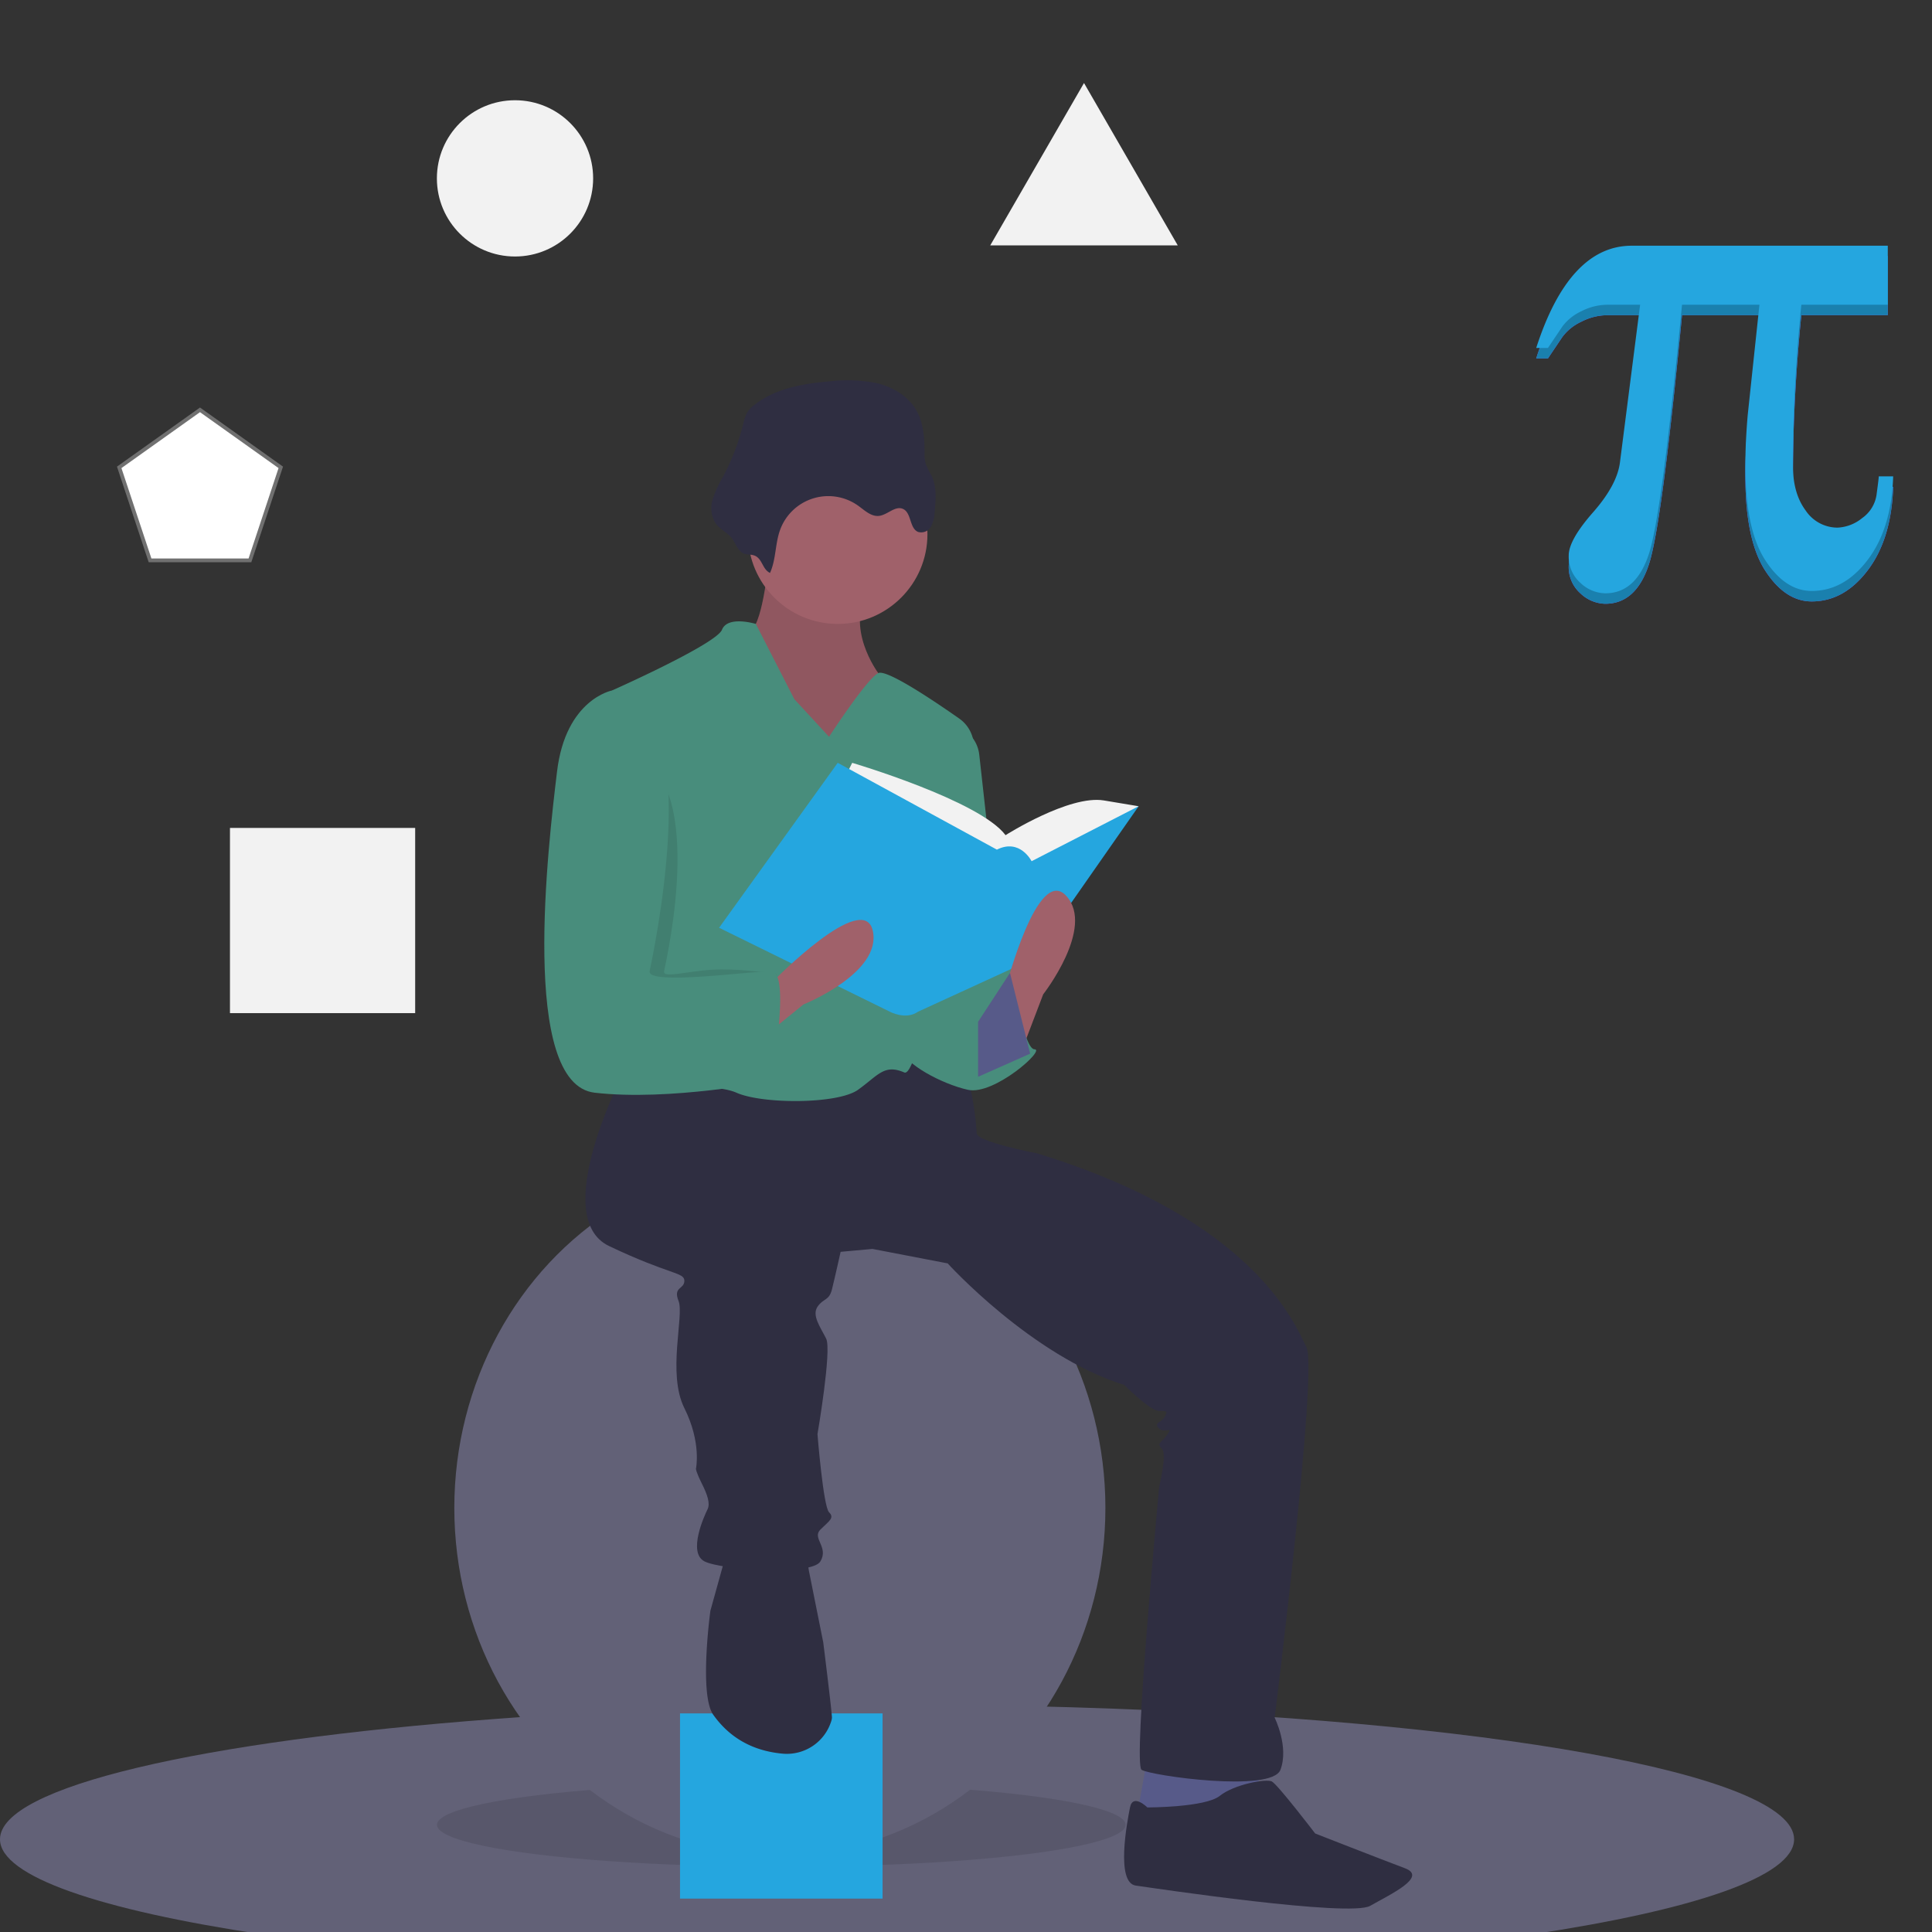 <svg xmlns="http://www.w3.org/2000/svg" xmlns:xlink="http://www.w3.org/1999/xlink" width="512" height="512" viewBox="0 0 512 512">
  <rect x="0" y="0" width="512" height="512" fill="#333333" stroke="none"/>
  <defs>
    <clipPath id="clip-path">
      <rect id="Rectangle_6" data-name="Rectangle 6" width="512" height="512" transform="translate(1184 284)" fill="#fff" stroke="#707070" stroke-width="1"/>
    </clipPath>
  </defs>
  <g id="Normal_Mode" data-name="Normal Mode" transform="translate(-1184 -284)" clip-path="url(#clip-path)">
    <g id="Group_2" data-name="Group 2" transform="translate(1184 284)">
      <path id="Path_70" data-name="Path 70" d="M748.338,733.716c0,19.693-106.433,35.659-237.728,35.659s-237.728-15.966-237.728-35.659c0-13.941,53.351-26.02,131.1-31.878,32.063-2.423,68.289-3.781,106.625-3.781,15.759,0,31.158.23,46.05.667C665.915,701.945,748.338,716.385,748.338,733.716Z" transform="translate(-272.882 -246.287)" fill="#626177"/>
      <ellipse id="Ellipse_9" data-name="Ellipse 9" cx="91.257" cy="11.12" rx="91.257" ry="11.12" transform="translate(115.797 472.476)" opacity="0.1"/>
      <ellipse id="Ellipse_10" data-name="Ellipse 10" cx="86.272" cy="92.024" rx="86.272" ry="92.024" transform="translate(120.398 307.6)" fill="#626177"/>
      <rect id="Rectangle_1" data-name="Rectangle 1" width="53.68" height="49.079" transform="translate(180.213 454.071)" fill="#25a6df"/>
      <path id="Path_71" data-name="Path 71" d="M395.567,607.614,392.5,624.485l19.938,3.068,13.037-7.669-.767-12.27Z" transform="translate(-91.506 -141.657)" fill="#575a89"/>
      <path id="Path_72" data-name="Path 72" d="M536.524,303.422s-1.534,17.638-5.368,18.4,8.435,31.441,8.435,31.441H558l14.57-3.834-6.9-16.871s-9.2-12.27-2.3-22.239S536.524,303.422,536.524,303.422Z" transform="translate(-332.922 -154.179)" fill="#a0616a"/>
      <path id="Path_73" data-name="Path 73" d="M536.524,303.422s-1.534,17.638-5.368,18.4,8.435,31.441,8.435,31.441H558l14.57-3.834-6.9-16.871s-9.2-12.27-2.3-22.239S536.524,303.422,536.524,303.422Z" transform="translate(-332.922 -154.179)" opacity="0.1"/>
      <path id="Path_74" data-name="Path 74" d="M485.306,478.624s-19.938,38.343-3.834,46.012,19.938,6.9,19.938,9.2-3.067,1.534-1.534,5.368-3.067,19.172,1.534,28.374,3.067,16.1,3.067,16.1,0,.767,1.534,3.834,2.3,5.368,1.534,6.9-5.368,11.5-.767,13.8,28.374,3.834,30.675,0-2.3-6.135,0-8.435,3.834-3.068,2.3-4.6-3.068-20.705-3.068-20.705,3.834-22.239,2.3-25.307-3.834-6.135-2.3-8.435,3.068-1.534,3.834-4.6,2.3-9.969,2.3-9.969l8.436-.767,19.938,3.834s22.239,24.54,46.779,32.208c0,0,6.9,6.9,9.2,6.9s2.3,0,1.534,1.534-3.068,1.534-1.534,3.067,3.834-.767,2.3,1.534-3.068,2.3-1.534,3.834-.767,9.969-.767,10.736-6.9,72.852-4.6,74.386,34.509,6.135,36.81,0-1.534-13.8-1.534-13.8,11.5-92.024,8.436-98.159-13.8-33.742-71.318-51.38c0,0-16.1-3.067-16.1-5.368s-1.534-16.871-4.6-17.638-20.705-1.534-20.705-1.534l-22.239,6.9-30.675-5.368Z" transform="translate(-320.047 -194.414)" fill="#2f2e41"/>
      <path id="Path_75" data-name="Path 75" d="M521.863,646.858l-3.834,13.8s-3.068,22.239.767,27.607c3.012,4.216,8.389,9.379,18.362,10.285a12.324,12.324,0,0,0,12.867-8.526,3.834,3.834,0,0,0,.212-.993c0-1.534-2.3-19.939-2.3-19.939L544.1,649.925l-.767-5.368Z" transform="translate(-329.763 -233.814)" fill="#2f2e41"/>
      <path id="Path_76" data-name="Path 76" d="M667.507,731.4s-3.834-3.834-4.6,0-3.834,19.938,1.534,20.705,56.748,8.436,62.116,5.368,15.337-7.669,9.2-9.969-23.773-9.2-23.773-9.2-9.969-13.037-11.5-13.8-9.969.767-13.8,3.834S667.507,731.4,667.507,731.4Z" transform="translate(-363.445 -252.406)" fill="#2f2e41"/>
      <circle id="Ellipse_11" data-name="Ellipse 11" cx="23.773" cy="23.773" r="23.773" transform="translate(198.234 117.801)" fill="#a0616a"/>
      <path id="Path_77" data-name="Path 77" d="M541.353,354.257l-9.2-9.969-10.2-19.938s-7.437-2.3-8.971,1.534-29.141,16.1-29.141,16.1,6.9,64.417,3.834,70.552-8.435,30.675-3.834,32.975,26.073,0,32.975,3.067,26.84,3.067,32.208-.767,6.9-6.9,12.27-4.6c4.57,1.959,15.254-65,18.329-84.954a9.083,9.083,0,0,0-3.764-8.826c-6.881-4.827-19.273-13.144-21.467-12.047C551.322,338.919,541.353,354.257,541.353,354.257Z" transform="translate(-321.646 -159.002)" fill="#488d7c"/>
      <path id="Path_78" data-name="Path 78" d="M598.764,359.557h0a9.1,9.1,0,0,1,6.833,7.819l6.2,55.831s-15.337,32.975-23.006,10.736S598.764,359.557,598.764,359.557Z" transform="translate(-346.082 -167.37)" fill="#488d7c"/>
      <path id="Path_79" data-name="Path 79" d="M596.635,448.158l16.871-4.6s3.067,21.472,6.135,21.472S608.905,477.3,602,475.765s-16.871-6.9-17.638-10.736,6.9-19.938,6.9-19.938Z" transform="translate(-345.487 -186.954)" fill="#488d7c"/>
      <path id="Path_80" data-name="Path 80" d="M534.257,291.417c1.617-3.564,1.336-7.722,2.672-11.4a13.594,13.594,0,0,1,20.669-6.427c1.719,1.226,3.443,2.948,5.541,2.714,2.26-.252,4.275-2.773,6.353-1.849,2.3,1.024,1.681,5.151,4.014,6.1a2.949,2.949,0,0,0,3.387-1.392,8.608,8.608,0,0,0,.986-3.816c.322-3.271.613-6.732-.806-9.7a23.24,23.24,0,0,1-1.555-3.136,10.732,10.732,0,0,1-.3-3.094c-.013-3.844-.294-7.854-2.228-11.176-2.147-3.686-6.115-6.044-10.255-7.072a39.125,39.125,0,0,0-12.728-.511c-7.027.595-14.355,1.87-19.891,6.238a7.782,7.782,0,0,0-1.912,2.009,10.373,10.373,0,0,0-1.018,2.946,60.926,60.926,0,0,1-5.343,14.016,30.407,30.407,0,0,0-2.757,5.955,7.709,7.709,0,0,0,.682,6.335c1,1.478,2.6,2.266,3.857,3.474s1.828,3.5,3.207,4.407c1.2.792,2.647.233,3.875,1.072C532.286,288.192,532.4,290.553,534.257,291.417Z" transform="translate(-330.196 -139.588)" fill="#2f2e41"/>
      <path id="Path_81" data-name="Path 81" d="M564.382,377.158l2.3-4.6s33.742,9.969,40.644,19.172c0,0,16.871-10.736,26.073-9.2l9.2,1.534-28.374,25.307L578.186,406.3Z" transform="translate(-340.841 -170.401)" fill="#f2f2f2"/>
      <path id="Path_82" data-name="Path 82" d="M552.823,372.557l-31.442,43.711,45.245,22.239s4.23,2.3,7.483,0L604.2,424.7l28.374-40.644L604.2,398.63s-3.067-6.135-9.2-3.067Z" transform="translate(-330.816 -170.401)" fill="#25a6df"/>
      <path id="Path_83" data-name="Path 83" d="M624.216,460.315l6.135-16.1s13.8-17.638,6.135-26.073-16.1,24.54-16.1,24.54Z" transform="translate(-353.896 -180.706)" fill="#a0616a"/>
      <path id="Path_84" data-name="Path 84" d="M533.079,460.1l13.387-10.853s20.79-8.332,18.388-19.476-26.243,13.148-26.243,13.148Z" transform="translate(-333.543 -183.057)" fill="#a0616a"/>
      <path id="Path_85" data-name="Path 85" d="M484.309,367.521h-.767s-11.886-14.187-14.187,4.985-9.969,82.821,9.969,85.122,34.125-9.586,34.125-9.586,14.57-22.239,9.2-22.239c-2.6,0-9.661-1.167-16.1-.767-6.873.426-13.049,2.363-12.653.383C494.662,421.585,505.781,372.889,484.309,367.521Z" transform="translate(-317.899 -168.049)" opacity="0.1"/>
      <path id="Path_86" data-name="Path 86" d="M481.993,349.091l-3.068-1.534s-12.27,2.3-14.57,21.472-9.969,82.821,9.969,85.122,46.779-3.067,46.779-3.067,5.368-29.141,0-29.141-32.975,3.834-32.208,0S503.465,354.459,481.993,349.091Z" transform="translate(-316.733 -164.573)" fill="#488d7c"/>
      <path id="Path_87" data-name="Path 87" d="M338,349.174l8.456-12.961,5.347,21.4L338,363.744Z" transform="translate(-78.8 -78.383)" fill="#575a89"/>
      <circle id="Ellipse_12" data-name="Ellipse 12" cx="20.705" cy="20.705" r="20.705" transform="translate(115.779 26.565)" fill="#f2f2f2"/>
      <rect id="Rectangle_2" data-name="Rectangle 2" width="49.079" height="49.079" transform="translate(60.945 219.41)" fill="#f2f2f2"/>
      <path id="Path_88" data-name="Path 88" d="M364.447,0l12.422,21.516,12.422,21.516H339.6l12.422-21.516Z" transform="translate(-77.174 22)" fill="#f2f2f2"/>
      <path id="Path_89" data-name="Path 89" d="M898.359,258.593q-.445,13.769-6.706,22.073t-14.878,8.305q-7.018,0-12.3-8.128t-5.285-25q0-3.731.178-7.106t.444-6.4l3.109-29.224H842.4q-5.329,55.427-8.749,65.953t-11.592,10.526a9.8,9.8,0,0,1-6.573-2.754,9.252,9.252,0,0,1-3.109-7.284q0-4.084,6.44-11.414t7.151-13.368l5.33-41.659H822.68a15.269,15.269,0,0,0-6.973,1.732,13.157,13.157,0,0,0-5.019,4.042l-3.82,5.685h-3.11q4.351-13.5,10.7-20.3t14.612-6.8h67.863v15.633H874.021q-1.066,10.659-1.643,21.318T871.8,255.84q0,7.284,3.375,11.814a10.163,10.163,0,0,0,8.438,4.53,11.112,11.112,0,0,0,6.529-2.532,9.179,9.179,0,0,0,3.864-6.617q.267-1.953.4-3.065t.133-1.377Z" transform="translate(-396.648 -129.585)" fill="#6c63ff"/>
      <path id="Path_90" data-name="Path 90" d="M898.359,258.593q-.445,13.769-6.706,22.073t-14.878,8.305q-7.018,0-12.3-8.128t-5.285-25q0-3.731.178-7.106t.444-6.4l3.109-29.224H842.4q-5.329,55.427-8.749,65.953t-11.592,10.526a9.8,9.8,0,0,1-6.573-2.754,9.252,9.252,0,0,1-3.109-7.284q0-4.084,6.44-11.414t7.151-13.368l5.33-41.659H822.68a15.269,15.269,0,0,0-6.973,1.732,13.157,13.157,0,0,0-5.019,4.042l-3.82,5.685h-3.11q4.351-13.5,10.7-20.3t14.612-6.8h67.863v15.633H874.021q-1.066,10.659-1.643,21.318T871.8,255.84q0,7.284,3.375,11.814a10.163,10.163,0,0,0,8.438,4.53,11.112,11.112,0,0,0,6.529-2.532,9.179,9.179,0,0,0,3.864-6.617q.267-1.953.4-3.065t.133-1.377Z" transform="translate(-396.648 -129.585)" fill="#1a80ae"/>
      <path id="Path_91" data-name="Path 91" d="M898.359,254.974q-.445,13.769-6.706,22.073t-14.878,8.305q-7.018,0-12.3-8.128t-5.285-25q0-3.731.178-7.106t.444-6.4l3.109-29.224H842.4q-5.329,55.427-8.749,65.953t-11.592,10.526a9.8,9.8,0,0,1-6.573-2.754,9.252,9.252,0,0,1-3.109-7.284q0-4.084,6.44-11.414t7.151-13.368L831.3,209.5H822.68a15.269,15.269,0,0,0-6.973,1.732,13.155,13.155,0,0,0-5.019,4.042l-3.82,5.685h-3.11q4.351-13.5,10.7-20.3t14.612-6.8h67.863V209.5H874.021q-1.066,10.659-1.643,21.318t-.577,21.407q0,7.284,3.375,11.814a10.163,10.163,0,0,0,8.438,4.53,11.112,11.112,0,0,0,6.529-2.532,9.179,9.179,0,0,0,3.864-6.617q.267-1.953.4-3.065t.133-1.377Z" transform="translate(-396.648 -128.741)" fill="#25a6df"/>
      <g id="Polygon_1" data-name="Polygon 1" transform="translate(31 108)" fill="#fff">
        <path d="M 35.236 40.5 L 8.764 40.5 L 0.591 15.854 L 22 0.614 L 43.409 15.854 L 35.236 40.5 Z" stroke="none"/>
        <path d="M 22 1.227 L 1.182 16.047 L 9.125 40 L 34.875 40 L 42.818 16.047 L 22 1.227 M 22 0 L 44 15.661 L 35.597 41 L 8.403 41 L 3.814697265625e-06 15.661 L 22 0 Z" stroke="none" fill="#707070"/>
      </g>
    </g>
  </g>
</svg>
